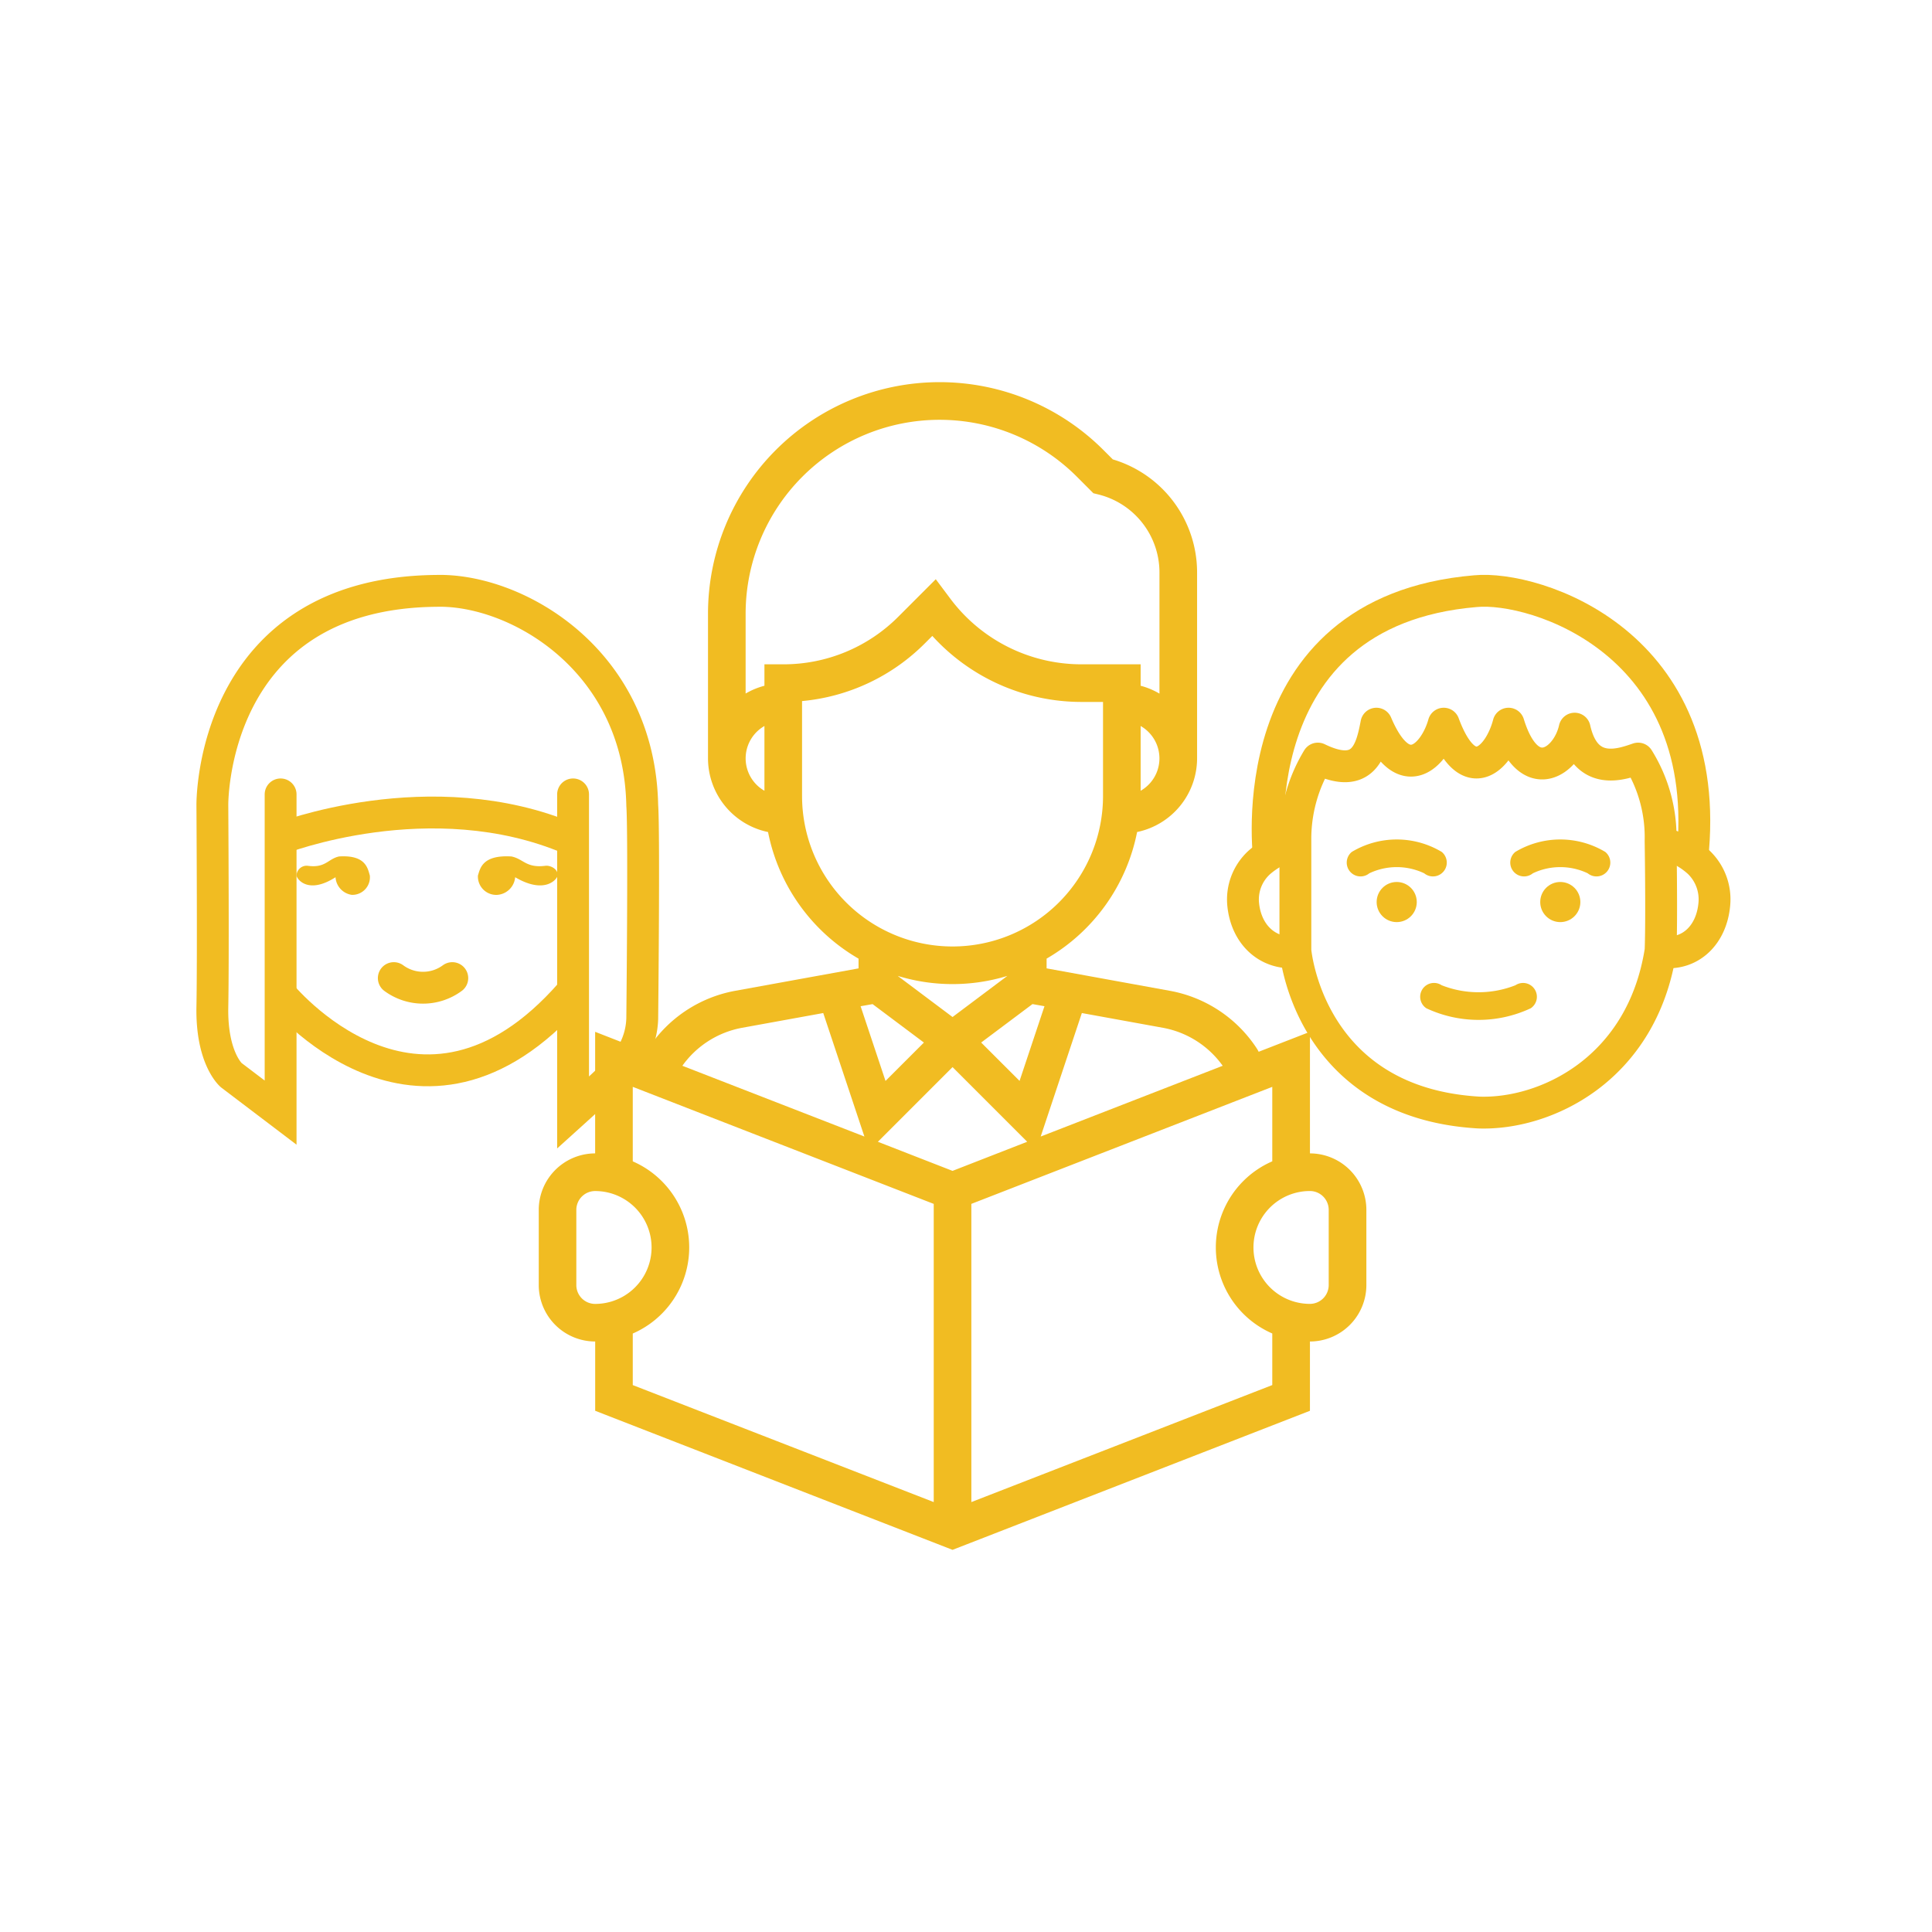 <svg xmlns="http://www.w3.org/2000/svg" width="182" height="182" viewBox="0 0 182 182">
  <g id="Orchids_Students" transform="translate(-1656 -741)">
    <rect id="Rectangle_1768" data-name="Rectangle 1768" width="182" height="182" transform="translate(1656 741)" fill="#fff" opacity="0"/>
    <g id="Orchids_Students-2" data-name="Orchids_Students" transform="translate(1676 777)">
      <g id="student" transform="translate(30.748)">
        <g id="Group_4654" data-name="Group 4654" transform="translate(0)">
          <path id="Path_8410" data-name="Path 8410" d="M144.949,72.653V61.2l-4.832,1.88-.014-.032-.115-.209a12.438,12.438,0,0,0-8.219-5.5l-11.628-2.116v-.918a17.752,17.752,0,0,0,8.525-11.926,7.1,7.1,0,0,0,5.651-6.941v-17.5a11.113,11.113,0,0,0-7.939-10.662l-.886-.886A21.82,21.82,0,0,0,88.244,21.819V35.44A7.1,7.1,0,0,0,93.9,42.381a17.753,17.753,0,0,0,8.525,11.926v.918L90.794,57.339a12.443,12.443,0,0,0-8.215,5.5l-.106.259L77.612,61.2V72.653A5.323,5.323,0,0,0,72.3,77.969v7.088a5.323,5.323,0,0,0,5.316,5.316V96.9L111.28,110l33.668-13.1V90.373a5.323,5.323,0,0,0,5.316-5.316V77.969A5.323,5.323,0,0,0,144.949,72.653ZM123.461,59.432l7.673,1.395a8.877,8.877,0,0,1,5.594,3.572l-17.144,6.666Zm-17.346-3.5a17.654,17.654,0,0,0,10.331,0l-5.165,3.874Zm2.468,6.28-3.617,3.615-2.346-7.037,1.129-.2Zm10.228-3.624,1.129.2-2.346,7.037-3.617-3.615ZM129,38.492v-6.1a3.513,3.513,0,0,1,0,6.1Zm-35.44,0a3.513,3.513,0,0,1,0-6.1Zm0-11.912V28.6a7.028,7.028,0,0,0-1.772.734V21.819A18.275,18.275,0,0,1,122.986,8.9l1.563,1.565.477.117a7.573,7.573,0,0,1,5.747,7.359v11.4A6.964,6.964,0,0,0,129,28.6V26.58h-5.619a15.413,15.413,0,0,1-12.271-6.133L109.7,18.565l-3.521,3.523A15.246,15.246,0,0,1,95.332,26.58Zm3.544,12.4V30.043a18.756,18.756,0,0,0,11.582-5.449l.689-.689a18.982,18.982,0,0,0,14.006,6.22h2.075v8.86a14.176,14.176,0,1,1-28.352,0ZM91.427,60.826,99.1,59.432l3.877,11.633L85.829,64.4A8.876,8.876,0,0,1,91.427,60.826ZM75.84,85.057V77.969A1.774,1.774,0,0,1,77.612,76.2a5.316,5.316,0,0,1,0,10.632A1.774,1.774,0,0,1,75.84,85.057ZM109.508,105.5,81.156,94.479V89.622a8.842,8.842,0,0,0,0-16.218V66.384l28.352,11.026Zm-5.261-33.941,7.033-7.035,7.033,7.033L111.28,74.3ZM141.4,94.477,113.052,105.5V77.409L141.4,66.384V73.4a8.842,8.842,0,0,0,0,16.218Zm5.316-9.42a1.774,1.774,0,0,1-1.772,1.772,5.316,5.316,0,0,1,0-10.632,1.774,1.774,0,0,1,1.772,1.772Z" transform="translate(-72.296 0)" fill="#f1bc22"/>
        </g>
      </g>
      <g id="Group_4667" data-name="Group 4667" transform="translate(0 19.653)">
        <path id="Path_8416" data-name="Path 8416" d="M-21471.328-8865.713v29.976l-4.658-3.536s-1.863-1.584-1.771-6.423,0-18.991,0-18.991-.277-20.016,21.135-20.2c7.447-.185,19.084,6.424,19.361,20.2.188,2.6,0,20.105,0,20.105a7,7,0,0,1-2.7,5.309c-.93.93-3.816,3.536-3.816,3.536v-29.976" transform="translate(21477.762 8884.895)" fill="none" stroke="#f1bc22" stroke-linecap="round" stroke-width="3"/>
        <path id="Path_8417" data-name="Path 8417" d="M-21463.434-8835.186s14.242-5.586,27.367,0" transform="translate(21469.768 8858.556)" fill="none" stroke="#f1bc22" stroke-width="3"/>
        <path id="Path_8418" data-name="Path 8418" d="M-21463.434-8799.221s13.125,16.385,27.459,0" transform="translate(21469.768 8837.114)" fill="none" stroke="#f1bc22" stroke-width="3"/>
        <path id="Path_8419" data-name="Path 8419" d="M-21439.1-8802.4a4.643,4.643,0,0,0,5.51,0" transform="translate(21456.197 8838.887)" fill="none" stroke="#f1bc22" stroke-linecap="round" stroke-width="3"/>
        <path id="Path_8420" data-name="Path 8420" d="M-21456.156-8828.151a1.789,1.789,0,0,0,1.531,1.661,1.655,1.655,0,0,0,1.7-1.824c-.2-.686-.395-1.955-2.9-1.793-1.043.228-1.27,1.108-2.932.881a.957.957,0,0,0-1.076.912C-21459.775-8827.925-21458.7-8826.521-21456.156-8828.151Z" transform="translate(21467.764 8855.135)" fill="#f1bc22"/>
        <path id="Path_8421" data-name="Path 8421" d="M-21456.326-8828.151a1.826,1.826,0,0,1-1.664,1.661,1.728,1.728,0,0,1-1.844-1.824c.213-.686.43-1.955,3.154-1.793,1.137.228,1.381,1.108,3.189.881.426-.065,1.207.261,1.168.912C-21452.393-8827.925-21453.562-8826.521-21456.326-8828.151Z" transform="translate(21484.857 8855.135)" fill="#f1bc22"/>
      </g>
      <g id="Group_4668" data-name="Group 4668" transform="translate(97.099 19.653)">
        <path id="Path_8422" data-name="Path 8422" d="M-21034.678-8871.88a14.605,14.605,0,0,0-2.115,7.746v10.335s1.176,14.321,17.262,15.262c6.219.233,15.379-3.992,17.141-15.262.117-3.172,0-10.335,0-10.335a13.976,13.976,0,0,0-2.115-7.746c-1.408.47-4.93,1.878-5.982-2.819-.711,3.173-4.348,5.636-6.225-.469-.822,3.17-3.762,6.341-6.107,0-.82,2.935-3.754,6.1-6.342,0C-21029.631-8872.7-21030.334-8869.767-21034.678-8871.88Z" transform="translate(21041.723 8887.687)" fill="none" stroke="#f1bc22" stroke-linecap="round" stroke-linejoin="round" stroke-width="3"/>
        <path id="Path_8423" data-name="Path 8423" d="M-21043.346-8848.777a7.925,7.925,0,0,0-3.41,1.758,4.715,4.715,0,0,0-1.514,3.906c.27,2.887,2.3,4.756,4.924,4.543" transform="translate(21048.279 8872.618)" fill="none" stroke="#f1bc22" stroke-width="3"/>
        <path id="Path_8424" data-name="Path 8424" d="M-21048.281-8848.777a7.472,7.472,0,0,1,3.268,1.758,4.839,4.839,0,0,1,1.445,3.906c-.252,2.887-2.2,4.756-4.713,4.543" transform="translate(21087.965 8872.618)" fill="none" stroke="#f1bc22" stroke-width="3"/>
        <path id="Path_8425" data-name="Path 8425" d="M-21042.738-8879.051s-3.141-23.357,19.434-25.256c5.6-.54,22.668,4.811,20.41,25.256" transform="translate(21045.201 8904.343)" fill="none" stroke="#f1bc22" stroke-width="3"/>
        <g id="Group_4655" data-name="Group 4655" transform="translate(16.682 36.943)">
          <path id="Path_8411" data-name="Path 8411" d="M321.812,268.579a1.3,1.3,0,0,0-1.8-.364,9.486,9.486,0,0,1-6.951,0,1.3,1.3,0,0,0-1.441,2.169,11.588,11.588,0,0,0,9.833,0A1.3,1.3,0,0,0,321.812,268.579Z" transform="translate(-311.034 -267.998)" fill="#f1bc22"/>
        </g>
        <g id="Group_4657" data-name="Group 4657" transform="translate(9.763 23.428)">
          <path id="Path_8412" data-name="Path 8412" d="M274.6,180.517a8.241,8.241,0,0,0-8.469,0,1.3,1.3,0,1,0,1.648,2.016,6.028,6.028,0,0,1,5.173,0,1.3,1.3,0,0,0,1.648-2.016Z" transform="translate(-265.649 -179.346)" fill="#f1bc22"/>
        </g>
        <g id="Group_4659" data-name="Group 4659" transform="translate(12.585 27.432)">
          <ellipse id="Ellipse_176" data-name="Ellipse 176" cx="1.89" cy="1.89" rx="1.89" ry="1.89" fill="#f1bc22"/>
        </g>
        <g id="Group_4661" data-name="Group 4661" transform="translate(25.172 23.428)">
          <path id="Path_8413" data-name="Path 8413" d="M375.675,180.518a8.242,8.242,0,0,0-8.469,0,1.3,1.3,0,0,0,1.648,2.016,6.027,6.027,0,0,1,5.173,0,1.3,1.3,0,0,0,1.648-2.017Z" transform="translate(-366.728 -179.347)" fill="#f1bc22"/>
        </g>
        <g id="Group_4663" data-name="Group 4663" transform="translate(27.995 27.432)">
          <ellipse id="Ellipse_177" data-name="Ellipse 177" cx="1.89" cy="1.89" rx="1.89" ry="1.89" fill="#f1bc22"/>
        </g>
      </g>
    </g>
  </g>
</svg>
